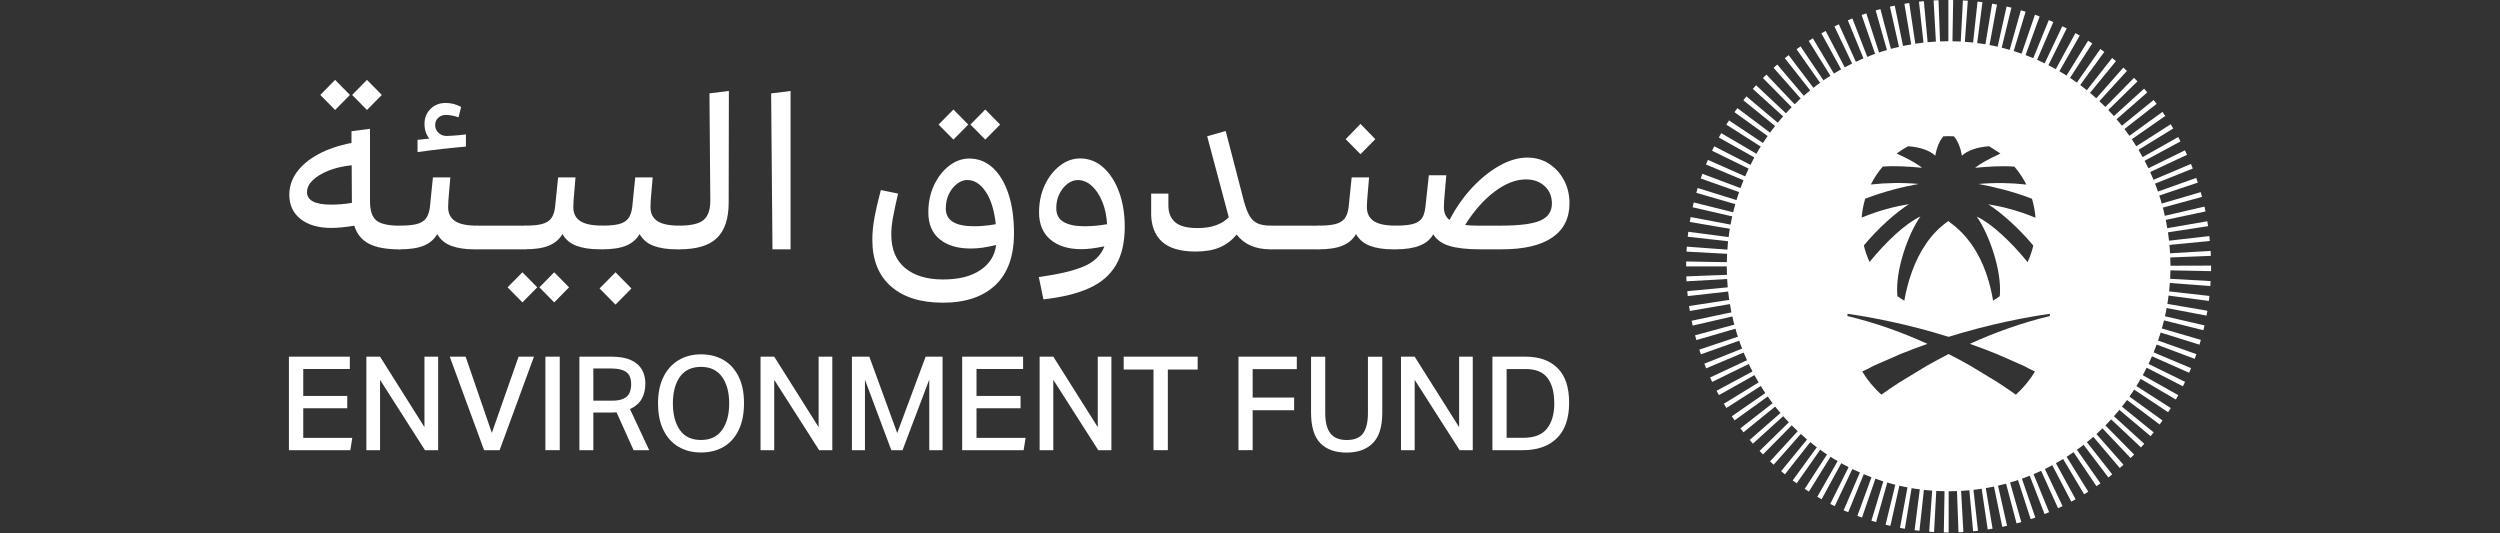<svg width="300" height="64" viewBox="0 0 300 64" fill="none" xmlns="http://www.w3.org/2000/svg">
<rect x="0" y="0" width="300" height="64" fill="#333333" stroke="none"/>
<path d="M34.718 23.363C34.718 22.388 35.016 21.491 35.62 20.655C36.223 19.825 37.083 19.11 38.2 18.504C39.317 17.904 40.643 17.45 42.178 17.153V15.747L44.4 15.457V24.163C44.4 25.278 44.657 26.041 45.17 26.459C45.684 26.877 46.622 27.083 47.984 27.083L48.557 27.35V29.658L47.984 29.925C46.395 29.925 45.164 29.707 44.292 29.258C43.42 28.816 42.829 28.089 42.513 27.083C41.467 27.259 40.541 27.35 39.741 27.35C38.206 27.35 36.987 26.998 36.08 26.29C35.172 25.581 34.718 24.611 34.718 23.369M36.838 23.042C36.838 24.048 37.806 24.557 39.741 24.557C40.141 24.557 40.553 24.539 40.983 24.502C41.413 24.466 41.826 24.411 42.226 24.345L42.202 19.831C41.157 19.94 40.225 20.152 39.419 20.479C38.606 20.806 37.973 21.194 37.525 21.63C37.071 22.073 36.844 22.539 36.844 23.036M38.433 11.391L40.213 9.586L41.993 11.391L40.213 13.197L38.433 11.391ZM42.256 11.391L44.036 9.586L45.816 11.391L44.036 13.197L42.256 11.391Z" fill="white"/>
<path d="M47.404 27.344L47.978 27.077C49.059 27.077 49.841 26.98 50.319 26.787C50.797 26.593 51.126 26.302 51.299 25.908C51.436 25.623 51.532 25.278 51.586 24.872L51.95 21.291H54.04L53.855 23.466C53.837 23.642 53.819 23.878 53.801 24.169C53.784 24.46 53.778 24.696 53.778 24.872C53.778 25.599 54.046 26.144 54.59 26.52C55.133 26.89 56.011 27.077 57.23 27.077L57.803 27.344V29.652L57.23 29.919H56.866C55.82 29.919 54.918 29.78 54.172 29.507C53.419 29.234 52.852 28.762 52.469 28.089C52.123 28.707 51.586 29.168 50.875 29.471C50.158 29.773 49.19 29.919 47.972 29.919L47.398 29.652V27.344H47.404ZM50.104 16.784L51.514 16.626C51.132 16.148 50.94 15.566 50.94 14.875C50.94 14.148 51.179 13.548 51.663 13.07C52.141 12.591 52.75 12.355 53.479 12.355C54.124 12.355 54.745 12.512 55.337 12.833L55.02 14.082C54.793 13.991 54.536 13.924 54.249 13.869C53.963 13.815 53.724 13.791 53.527 13.791C53.145 13.791 52.828 13.906 52.583 14.136C52.338 14.366 52.219 14.657 52.219 15.014C52.219 15.372 52.35 15.675 52.613 15.929C52.876 16.184 53.204 16.317 53.604 16.317C53.742 16.317 54.011 16.305 54.405 16.275C54.799 16.25 55.301 16.202 55.91 16.129V17.59C55.092 17.662 54.196 17.747 53.228 17.856C52.261 17.959 51.215 18.092 50.104 18.256V16.796V16.784Z" fill="white"/>
<path d="M56.669 27.344L57.242 27.077H63L63.573 27.344V29.652L63 29.919H57.242L56.669 29.652V27.344Z" fill="white"/>
<path d="M60.909 34.481L62.689 32.675L64.469 34.481L62.689 36.286L60.909 34.481ZM62.426 27.344L63 27.077C64.081 27.077 64.863 26.98 65.341 26.786C65.819 26.592 66.147 26.302 66.321 25.908C66.458 25.623 66.554 25.278 66.607 24.872L66.972 21.291H69.062L68.877 23.466C68.859 23.642 68.841 23.878 68.823 24.169C68.805 24.46 68.799 24.696 68.799 24.872C68.799 25.599 69.068 26.144 69.612 26.514C70.149 26.883 71.033 27.071 72.252 27.071L72.825 27.338V29.646L72.252 29.913H71.888C70.842 29.913 69.94 29.773 69.194 29.501C68.441 29.228 67.874 28.755 67.491 28.083C67.139 28.701 66.613 29.161 65.897 29.464C65.18 29.767 64.212 29.913 62.994 29.913L62.42 29.646V27.338L62.426 27.344ZM64.726 34.481L66.506 32.675L68.286 34.481L66.506 36.286L64.726 34.481Z" fill="white"/>
<path d="M71.685 27.344L72.258 27.077C73.339 27.077 74.122 26.98 74.6 26.786C75.077 26.592 75.406 26.302 75.579 25.908C75.716 25.623 75.812 25.278 75.866 24.872L76.23 21.291H78.321L78.135 23.466C78.118 23.642 78.1 23.878 78.082 24.169C78.064 24.46 78.058 24.696 78.058 24.872C78.058 25.599 78.327 26.144 78.87 26.52C79.414 26.889 80.292 27.077 81.51 27.077L82.084 27.344V29.652L81.51 29.919H81.146C80.101 29.919 79.199 29.779 78.452 29.507C77.7 29.234 77.138 28.761 76.75 28.089C76.397 28.707 75.872 29.167 75.155 29.47C74.438 29.773 73.471 29.919 72.252 29.919L71.679 29.652V27.344H71.685ZM71.948 34.614L73.859 32.675L75.77 34.614L73.859 36.553L71.948 34.614Z" fill="white"/>
<path d="M80.949 27.344L81.522 27.077C82.938 27.077 83.905 26.847 84.443 26.386C84.975 25.926 85.237 25.162 85.237 24.102L85.136 11.203L87.465 10.912L87.441 24.314C87.441 26.223 86.975 27.634 86.044 28.549C85.112 29.464 83.607 29.919 81.528 29.919L80.955 29.652V27.344H80.949Z" fill="white"/>
<path d="M94.866 29.919H92.697L92.536 11.209L94.866 10.918V29.919Z" fill="white"/>
<path d="M104.68 28.749C104.68 27.938 104.763 27.071 104.931 26.15C105.098 25.229 105.355 24.114 105.701 22.806L107.768 23.23C107.487 24.436 107.284 25.399 107.153 26.126C107.021 26.853 106.955 27.526 106.955 28.143C106.955 29.913 107.511 31.252 108.616 32.166C109.721 33.081 111.238 33.536 113.155 33.536C115.073 33.536 116.512 33.166 117.629 32.421C118.746 31.676 119.379 30.67 119.54 29.398C118.86 29.555 118.292 29.67 117.838 29.731C117.384 29.791 116.93 29.822 116.476 29.822C114.905 29.822 113.669 29.452 112.761 28.707C111.853 27.962 111.399 26.883 111.399 25.472C111.399 24.266 111.632 23.181 112.092 22.206C112.552 21.23 113.161 20.461 113.908 19.885C114.661 19.31 115.461 19.025 116.315 19.025C117.378 19.025 118.31 19.389 119.116 20.116C119.917 20.843 120.55 21.879 120.998 23.218C121.452 24.563 121.679 26.156 121.679 27.992C121.679 30.737 120.932 32.809 119.445 34.214C117.952 35.62 115.855 36.323 113.155 36.323C110.456 36.323 108.407 35.668 106.914 34.36C105.42 33.051 104.68 31.185 104.68 28.761M112.63 14.948L114.41 13.142L116.19 14.948L114.41 16.753L112.63 14.948ZM113.496 25.005C113.496 25.75 113.783 26.29 114.362 26.635C114.935 26.98 115.778 27.15 116.877 27.15C117.277 27.15 117.677 27.132 118.083 27.095C118.483 27.059 118.955 26.998 119.493 26.907C119.319 25.247 118.919 23.945 118.286 23.006C117.659 22.067 116.918 21.6 116.064 21.6C115.646 21.6 115.24 21.752 114.846 22.054C114.452 22.357 114.129 22.757 113.878 23.26C113.627 23.763 113.496 24.345 113.496 24.999M116.452 14.948L118.232 13.142L120.012 14.948L118.232 16.753L116.452 14.948Z" fill="white"/>
<path d="M124.689 25.46C124.689 24.254 124.922 23.169 125.382 22.194C125.842 21.219 126.451 20.449 127.198 19.873C127.95 19.298 128.751 19.013 129.605 19.013C130.668 19.013 131.6 19.377 132.406 20.104C133.207 20.831 133.834 21.806 134.288 23.036C134.742 24.266 134.969 25.66 134.969 27.217C134.969 29.077 134.616 30.597 133.923 31.797C133.224 32.991 132.155 33.918 130.716 34.572C129.276 35.226 127.443 35.675 125.209 35.923L124.659 33.245C126.995 32.924 128.792 32.5 130.047 31.973C131.301 31.44 132.131 30.634 132.532 29.555C131.45 29.786 130.525 29.901 129.76 29.901C128.189 29.901 126.953 29.513 126.045 28.744C125.137 27.974 124.683 26.883 124.683 25.466M126.756 25.005C126.756 25.75 127.048 26.29 127.634 26.635C128.219 26.98 129.049 27.15 130.13 27.15C130.549 27.15 130.967 27.132 131.385 27.096C131.803 27.059 132.293 26.999 132.848 26.908C132.794 25.92 132.609 25.023 132.287 24.23C131.964 23.436 131.546 22.794 131.032 22.321C130.519 21.843 129.945 21.606 129.318 21.606C128.9 21.606 128.494 21.758 128.1 22.055C127.705 22.358 127.383 22.758 127.132 23.26C126.881 23.763 126.75 24.345 126.75 24.999" fill="white"/>
<path d="M138.14 25.538V23.23H140.207V24.69C140.207 25.52 140.476 26.174 141.007 26.653C141.539 27.131 142.441 27.368 143.713 27.368C144.585 27.368 145.332 27.253 145.947 27.022C146.568 26.792 147.07 26.477 147.452 26.065L144.86 16.353L147.082 15.717L149.28 24.181C149.489 24.944 149.722 25.532 149.973 25.944C150.224 26.362 150.552 26.653 150.952 26.822C151.353 26.992 151.86 27.077 152.469 27.077L153.043 27.343V29.652L152.469 29.918C150.654 29.918 149.292 29.325 148.39 28.143C147.852 28.816 147.189 29.325 146.401 29.67C145.618 30.015 144.651 30.185 143.498 30.185C141.646 30.185 140.291 29.785 139.43 28.991C138.564 28.198 138.134 27.047 138.134 25.544" fill="white"/>
<path d="M151.902 27.344L152.475 27.077H158.233L158.807 27.344V29.652L158.233 29.919H152.475L151.902 29.652V27.344Z" fill="white"/>
<path d="M157.654 27.343L158.227 27.077C159.308 27.077 160.091 26.98 160.569 26.786C161.047 26.592 161.375 26.301 161.548 25.908C161.686 25.623 161.781 25.277 161.835 24.872L162.199 21.291H164.29L164.105 23.466C164.087 23.642 164.069 23.878 164.051 24.169C164.033 24.46 164.027 24.696 164.027 24.872C164.027 25.599 164.296 26.144 164.839 26.52C165.383 26.889 166.261 27.077 167.479 27.077L168.053 27.343V29.652L167.479 29.919H167.115C166.07 29.919 165.168 29.785 164.421 29.506C163.675 29.228 163.101 28.761 162.719 28.089C162.373 28.707 161.835 29.167 161.124 29.47C160.407 29.773 159.44 29.919 158.221 29.919L157.648 29.652V27.343H157.654ZM163.257 14.869L165.037 16.698L163.257 18.504L161.477 16.698L163.257 14.869Z" fill="white"/>
<path d="M166.918 27.344L167.491 27.078C168.572 27.078 169.355 26.981 169.833 26.787C170.311 26.593 170.639 26.284 170.812 25.86C170.92 25.593 170.998 25.266 171.045 24.878L171.463 21.031H173.554L173.345 23.473C173.327 23.649 173.309 23.885 173.291 24.176C173.273 24.466 173.267 24.703 173.267 24.878C173.267 25.551 173.494 26.054 173.948 26.393C174.701 24.945 175.597 23.655 176.642 22.534C177.687 21.413 178.786 20.528 179.939 19.88C181.092 19.232 182.209 18.911 183.29 18.911C184.252 18.911 185.106 19.153 185.864 19.638C186.623 20.122 187.226 20.777 187.668 21.601C188.11 22.425 188.337 23.358 188.337 24.4C188.337 26.187 187.65 27.556 186.27 28.502C184.891 29.447 182.872 29.919 180.202 29.919H177.639C176.051 29.919 174.814 29.78 173.924 29.507C173.034 29.235 172.389 28.768 171.989 28.114C171.344 29.32 169.845 29.919 167.491 29.919L166.918 29.653V27.344ZM185.363 22.34C184.789 21.801 184.037 21.528 183.111 21.528C181.91 21.528 180.662 22.013 179.372 22.976C178.081 23.939 176.893 25.278 175.812 26.999C176.248 27.053 176.744 27.078 177.305 27.078H180.106C182.34 27.078 183.917 26.872 184.843 26.466C185.769 26.06 186.229 25.375 186.229 24.424C186.229 23.576 185.942 22.879 185.363 22.34Z" fill="white"/>
<path d="M34.67 42.799H41.981V44.278H36.39V47.513H41.67V48.991H36.39V52.542H42.273L42.041 54.02H34.67V42.799Z" fill="white"/>
<path d="M43.964 42.799H45.606L50.934 51.257V42.799H52.577V54.02H50.994L45.606 45.58V54.02H43.964V42.799Z" fill="white"/>
<path d="M59.022 51.948L62.229 42.799H64.075L59.954 54.02H58.09L53.969 42.799H55.874L59.022 51.948Z" fill="white"/>
<path d="M67.169 42.799H65.449V54.02H67.169V42.799Z" fill="white"/>
<path d="M69.528 42.799H73.309C74.127 42.799 74.796 42.89 75.334 43.066C75.866 43.242 76.29 43.49 76.594 43.799C76.905 44.108 77.126 44.453 77.251 44.841C77.383 45.229 77.442 45.629 77.442 46.035C77.442 46.75 77.293 47.361 77.001 47.877C76.708 48.392 76.236 48.791 75.597 49.088L77.903 54.02H76.027L73.984 49.476C73.859 49.488 73.733 49.494 73.608 49.5C73.477 49.5 73.357 49.506 73.243 49.506H71.201V54.02H69.528V42.799ZM75.74 46.101C75.74 45.701 75.669 45.362 75.525 45.077C75.382 44.793 75.125 44.581 74.761 44.435C74.396 44.29 73.883 44.217 73.232 44.217H71.201V48.083H73.399C74.008 48.083 74.486 48.004 74.826 47.84C75.167 47.677 75.406 47.452 75.537 47.156C75.669 46.865 75.74 46.513 75.74 46.101Z" fill="white"/>
<path d="M78.96 48.428C78.96 47.168 79.181 46.102 79.617 45.223C80.053 44.345 80.662 43.672 81.439 43.212C82.215 42.752 83.111 42.521 84.133 42.521C85.154 42.521 86.068 42.752 86.838 43.206C87.609 43.66 88.206 44.327 88.636 45.193C89.066 46.059 89.281 47.126 89.281 48.38C89.281 49.634 89.072 50.707 88.648 51.591C88.224 52.476 87.627 53.148 86.85 53.609C86.074 54.069 85.166 54.299 84.121 54.299C83.075 54.299 82.197 54.069 81.427 53.615C80.65 53.16 80.047 52.494 79.617 51.621C79.181 50.749 78.966 49.683 78.966 48.422M80.746 48.41C80.746 49.749 81.027 50.816 81.588 51.609C82.15 52.403 82.992 52.797 84.121 52.797C85.249 52.797 86.068 52.403 86.641 51.609C87.215 50.816 87.501 49.755 87.501 48.41C87.501 47.065 87.215 46.017 86.641 45.217C86.068 44.424 85.232 44.024 84.121 44.024C83.01 44.024 82.15 44.424 81.588 45.217C81.027 46.011 80.746 47.077 80.746 48.41Z" fill="white"/>
<path d="M91.264 42.799H92.907L98.235 51.257V42.799H99.877V54.02H98.294L92.907 45.58V54.02H91.264V42.799Z" fill="white"/>
<path d="M102.23 42.799H104.321L107.666 51.966L111.076 42.799H113.107V54.02H111.512V45.55L108.305 54.02H106.955L103.795 45.568V54.02H102.23V42.799Z" fill="white"/>
<path d="M115.46 42.799H122.771V44.278H117.181V47.513H122.467V48.991H117.181V52.542H123.07L122.837 54.02H115.46V42.799Z" fill="white"/>
<path d="M124.755 42.799H126.397L131.731 51.257V42.799H133.368V54.02H131.791L126.397 45.58V54.02H124.755V42.799Z" fill="white"/>
<path d="M138.421 44.344H134.843V42.799H143.719V44.344H140.141V54.02H138.421V44.344Z" fill="white"/>
<path d="M148.617 42.799H155.617V44.296H150.319V47.707H155.295V49.228H150.319V54.02H148.617V42.799Z" fill="white"/>
<path d="M157.325 49.482V42.805H159.028V49.561C159.028 50.639 159.231 51.451 159.637 51.99C160.043 52.529 160.706 52.802 161.614 52.802C162.522 52.802 163.197 52.529 163.579 51.99C163.961 51.451 164.152 50.639 164.152 49.561V42.805H165.873V49.548C165.873 51.203 165.496 52.414 164.744 53.172C163.991 53.929 162.934 54.311 161.584 54.311C160.234 54.311 159.159 53.929 158.424 53.166C157.69 52.402 157.325 51.172 157.325 49.488" fill="white"/>
<path d="M168.118 42.799H169.761L175.095 51.257V42.799H176.731V54.02H175.154L169.761 45.58V54.02H168.118V42.799Z" fill="white"/>
<path d="M179.091 42.799H183.057C184.712 42.799 185.996 43.26 186.916 44.175C187.836 45.09 188.296 46.477 188.296 48.331C188.296 50.185 187.806 51.621 186.826 52.584C185.847 53.541 184.491 54.02 182.765 54.02H179.091V42.799ZM186.51 48.367C186.51 47.071 186.241 46.065 185.697 45.35C185.154 44.635 184.282 44.284 183.069 44.284H180.794V52.536H182.824C184.109 52.536 185.04 52.172 185.632 51.439C186.223 50.706 186.516 49.682 186.516 48.373" fill="white"/>
<path d="M233.831 51.209C233.715 51.209 233.598 51.209 233.482 51.209L233.257 63.892C233.446 63.892 233.639 63.897 233.831 63.897H233.84V51.209H233.831ZM234.908 51.177C234.787 51.187 234.67 51.191 234.554 51.196L235.02 63.874C235.218 63.865 235.415 63.856 235.604 63.846L234.908 51.182V51.177ZM232.418 51.155L231.503 63.806C231.696 63.819 231.893 63.833 232.086 63.842L232.773 51.173C232.652 51.168 232.535 51.159 232.418 51.15M235.967 51.086C235.85 51.1 235.734 51.114 235.613 51.123L236.775 63.755C236.967 63.737 237.165 63.715 237.358 63.696L235.967 51.091V51.086ZM231.359 51.045L229.749 63.624C229.942 63.646 230.139 63.674 230.332 63.696L231.709 51.086C231.593 51.073 231.476 51.059 231.355 51.045M237.021 50.936C236.905 50.954 236.788 50.977 236.671 50.991L238.524 63.537C238.717 63.51 238.914 63.478 239.107 63.441L237.021 50.932V50.936ZM230.305 50.877L227.999 63.346C228.192 63.382 228.39 63.419 228.582 63.451L230.655 50.941C230.539 50.922 230.422 50.9 230.305 50.877ZM238.067 50.727C237.95 50.754 237.833 50.781 237.717 50.804L240.274 63.223C240.462 63.182 240.651 63.141 240.844 63.096L238.071 50.727H238.067ZM229.269 50.65L226.268 62.968C226.456 63.014 226.653 63.064 226.846 63.105L229.614 50.731C229.498 50.704 229.386 50.677 229.269 50.65ZM239.094 50.458C238.982 50.49 238.865 50.522 238.753 50.554L241.988 62.809C242.176 62.759 242.369 62.704 242.557 62.65L239.094 50.458ZM228.242 50.358L224.567 62.486C224.756 62.545 224.944 62.6 225.128 62.654L228.582 50.458C228.466 50.426 228.354 50.39 228.242 50.354M240.108 50.131C239.996 50.172 239.884 50.208 239.771 50.249L243.683 62.299C243.872 62.236 244.06 62.172 244.24 62.108L240.103 50.135L240.108 50.131ZM227.232 50.012L222.885 61.908C223.069 61.976 223.257 62.044 223.441 62.108L227.569 50.131C227.456 50.09 227.344 50.049 227.232 50.008M241.099 49.744C240.992 49.789 240.884 49.835 240.772 49.876L245.348 61.685C245.532 61.612 245.716 61.535 245.895 61.462L241.099 49.744ZM226.241 49.607L221.238 61.234C221.418 61.316 221.602 61.394 221.786 61.471L226.573 49.748C226.465 49.703 226.353 49.657 226.245 49.607M242.068 49.307C241.961 49.357 241.858 49.412 241.75 49.457L246.967 60.989C247.147 60.907 247.326 60.82 247.506 60.734L242.068 49.312V49.307ZM225.276 49.148L219.632 60.47C219.807 60.561 219.987 60.652 220.166 60.738L225.595 49.312C225.487 49.261 225.384 49.207 225.276 49.152M243.015 48.811C242.912 48.87 242.809 48.925 242.705 48.984L248.556 60.197C248.726 60.106 248.901 60.01 249.072 59.91L243.015 48.811ZM224.338 48.633L218.075 59.614C218.246 59.715 218.416 59.815 218.591 59.91L224.652 48.811C224.549 48.752 224.446 48.693 224.343 48.633M243.93 48.26C243.832 48.324 243.728 48.388 243.63 48.452L250.094 59.309C250.26 59.209 250.431 59.105 250.592 59L243.93 48.26ZM223.432 48.065L216.564 58.668C216.725 58.777 216.896 58.886 217.066 58.995L223.728 48.26C223.63 48.197 223.531 48.133 223.432 48.065ZM244.814 47.66C244.715 47.728 244.621 47.796 244.522 47.864L251.575 58.34C251.736 58.231 251.898 58.117 252.055 58.003L244.814 47.66ZM222.557 47.446L215.123 57.648C215.28 57.767 215.438 57.881 215.599 57.999L222.849 47.66C222.755 47.591 222.656 47.519 222.562 47.446M245.662 47.013C245.568 47.086 245.478 47.159 245.384 47.232L253.002 57.294C253.159 57.171 253.316 57.048 253.468 56.925L245.666 47.009L245.662 47.013ZM221.718 46.777L213.733 56.543C213.885 56.67 214.038 56.797 214.19 56.92L221.992 47.004C221.902 46.931 221.808 46.854 221.718 46.777ZM246.478 46.313C246.389 46.395 246.303 46.472 246.214 46.549L254.374 56.16C254.522 56.033 254.671 55.901 254.814 55.769L246.483 46.308L246.478 46.313ZM220.915 46.062L212.409 55.364C212.553 55.501 212.696 55.633 212.84 55.764L221.18 46.308C221.09 46.231 221.001 46.149 220.915 46.062ZM247.25 45.571C247.169 45.657 247.084 45.739 246.999 45.821L255.671 54.964C255.815 54.827 255.954 54.686 256.093 54.545L247.25 45.571ZM220.153 45.307L211.149 54.113C211.283 54.254 211.418 54.395 211.557 54.536L220.404 45.566C220.319 45.48 220.238 45.393 220.153 45.307ZM247.986 44.788C247.905 44.879 247.829 44.966 247.748 45.057L256.914 53.689C257.048 53.544 257.178 53.398 257.308 53.252L247.99 44.788H247.986ZM219.435 44.511L209.96 52.793C210.085 52.943 210.22 53.093 210.346 53.239L219.668 44.784C219.587 44.693 219.511 44.606 219.435 44.511ZM248.672 43.96C248.596 44.056 248.524 44.147 248.448 44.242L258.071 52.342C258.197 52.192 258.318 52.037 258.439 51.883L248.672 43.96ZM218.766 43.673L208.847 51.4C208.964 51.56 209.089 51.719 209.215 51.874L218.986 43.955C218.91 43.86 218.838 43.769 218.766 43.673ZM249.314 43.1C249.247 43.195 249.175 43.295 249.103 43.391L259.157 50.936C259.273 50.777 259.39 50.613 259.502 50.454L249.309 43.1H249.314ZM218.143 42.8L207.815 49.953C207.923 50.117 208.04 50.281 208.152 50.445L218.345 43.095C218.277 43 218.21 42.9 218.143 42.8ZM249.91 42.199C249.848 42.303 249.785 42.404 249.718 42.504L260.175 49.466C260.283 49.303 260.391 49.134 260.494 48.966L249.915 42.199H249.91ZM217.564 41.889L206.86 48.452C206.963 48.62 207.066 48.793 207.165 48.957L217.748 42.194C217.685 42.094 217.622 41.989 217.564 41.889ZM250.453 41.27C250.395 41.375 250.337 41.48 250.278 41.584L261.099 47.942C261.198 47.769 261.297 47.591 261.391 47.419L250.453 41.266V41.27ZM217.039 40.952L205.989 46.891C206.079 47.063 206.173 47.241 206.272 47.414L217.21 41.261C217.151 41.157 217.097 41.052 217.039 40.947M250.942 40.306C250.889 40.415 250.839 40.524 250.785 40.629L261.947 46.354C262.037 46.176 262.122 45.999 262.208 45.821L250.947 40.306H250.942ZM216.573 39.987L205.213 45.293C205.294 45.471 205.379 45.653 205.46 45.83L216.721 40.315C216.671 40.206 216.617 40.096 216.568 39.987M251.378 39.318C251.333 39.432 251.288 39.541 251.238 39.65L262.697 44.733C262.777 44.551 262.854 44.365 262.93 44.178L251.378 39.318ZM216.155 38.995L204.518 43.646C204.59 43.833 204.666 44.019 204.738 44.201L216.285 39.332C216.241 39.223 216.196 39.113 216.151 39M251.759 38.308C251.718 38.422 251.678 38.535 251.638 38.649L263.365 43.063C263.432 42.877 263.5 42.686 263.567 42.499L251.763 38.308H251.759ZM215.792 37.98L203.917 41.953C203.979 42.14 204.042 42.331 204.105 42.517L215.909 38.322C215.868 38.208 215.832 38.094 215.792 37.98ZM252.082 37.279C252.05 37.393 252.015 37.512 251.983 37.625L263.935 41.361C263.993 41.17 264.051 40.979 264.105 40.783L252.086 37.279H252.082ZM215.487 36.947L203.41 40.237C203.459 40.429 203.513 40.62 203.567 40.811L215.586 37.298C215.554 37.184 215.518 37.066 215.491 36.952M252.347 36.233C252.32 36.351 252.293 36.465 252.266 36.583L264.406 39.628C264.451 39.432 264.5 39.236 264.54 39.045L252.342 36.237L252.347 36.233ZM215.24 35.901L202.997 38.49C203.037 38.686 203.078 38.881 203.123 39.072L215.316 36.251C215.289 36.133 215.267 36.019 215.24 35.901ZM252.553 35.177C252.535 35.295 252.513 35.414 252.49 35.532L264.783 37.876C264.819 37.68 264.854 37.484 264.886 37.289L252.553 35.177ZM215.056 34.836L202.687 36.724C202.719 36.92 202.75 37.12 202.782 37.316L215.114 35.195C215.097 35.077 215.074 34.959 215.061 34.84M252.701 34.108C252.688 34.226 252.674 34.344 252.661 34.467L265.061 36.11C265.088 35.914 265.11 35.709 265.133 35.514L252.701 34.112V34.108ZM214.926 33.762L202.472 34.94C202.49 35.136 202.512 35.336 202.53 35.532L214.957 34.117C214.944 33.998 214.931 33.88 214.922 33.757M252.791 33.029C252.782 33.147 252.777 33.27 252.768 33.389L265.24 34.322C265.254 34.121 265.267 33.921 265.276 33.73L252.791 33.029ZM214.854 32.683L202.355 33.166C202.364 33.361 202.373 33.562 202.382 33.757L214.868 33.047C214.863 32.929 214.854 32.806 214.85 32.688M252.822 31.914V31.946C252.822 32.069 252.822 32.187 252.822 32.306L265.326 32.538C265.326 32.342 265.33 32.142 265.33 31.942V31.873L252.822 31.91V31.914ZM202.342 31.382C202.342 31.568 202.337 31.759 202.337 31.946V31.964H212.351H214.841V31.946C214.841 31.832 214.841 31.714 214.841 31.6L202.337 31.377L202.342 31.382ZM265.276 30.112L252.791 30.831C252.8 30.949 252.804 31.072 252.809 31.195L265.303 30.704C265.294 30.508 265.285 30.312 265.276 30.112ZM202.418 29.598C202.405 29.798 202.391 29.998 202.382 30.194L214.872 30.881C214.877 30.763 214.886 30.64 214.895 30.522L202.423 29.598H202.418ZM265.124 28.328L252.697 29.753C252.71 29.871 252.723 29.989 252.732 30.112L265.182 28.92C265.164 28.724 265.142 28.524 265.119 28.328M202.598 27.814C202.571 28.01 202.548 28.21 202.526 28.406L214.957 29.803C214.971 29.684 214.984 29.561 214.998 29.443L202.593 27.814H202.598ZM264.877 26.553L252.548 28.683C252.571 28.802 252.589 28.92 252.607 29.038L264.971 27.14C264.94 26.945 264.908 26.745 264.877 26.553ZM202.876 26.044C202.84 26.239 202.804 26.44 202.773 26.635L215.106 28.733C215.128 28.615 215.146 28.497 215.168 28.378L202.876 26.044ZM264.531 24.792L252.338 27.623C252.365 27.741 252.391 27.86 252.414 27.973L264.657 25.375C264.617 25.179 264.576 24.983 264.531 24.788M203.248 24.292C203.199 24.483 203.154 24.683 203.114 24.874L215.312 27.673C215.339 27.555 215.366 27.441 215.393 27.323L203.248 24.292ZM264.087 23.054L252.073 26.581C252.104 26.695 252.14 26.813 252.167 26.927L264.244 23.627C264.195 23.436 264.141 23.241 264.087 23.054ZM203.719 22.562C203.661 22.754 203.607 22.945 203.553 23.136L215.577 26.631C215.608 26.517 215.644 26.399 215.68 26.285L203.724 22.562H203.719ZM263.549 21.347L251.75 25.557C251.79 25.671 251.826 25.784 251.862 25.898L263.737 21.912C263.675 21.725 263.612 21.534 263.549 21.347ZM204.289 20.851C204.222 21.038 204.154 21.229 204.087 21.42L215.895 25.598C215.935 25.484 215.976 25.37 216.016 25.261L204.289 20.856V20.851ZM262.916 19.673L251.369 24.551C251.413 24.66 251.458 24.774 251.503 24.883L263.136 20.223C263.064 20.041 262.993 19.855 262.916 19.673ZM204.953 19.181C204.872 19.363 204.796 19.55 204.72 19.741L216.276 24.592C216.321 24.478 216.366 24.369 216.416 24.26L204.953 19.186V19.181ZM262.19 18.039L250.933 23.568C250.983 23.677 251.037 23.787 251.086 23.891L262.441 18.576C262.36 18.394 262.275 18.216 262.19 18.039ZM205.707 17.557C205.617 17.734 205.532 17.912 205.446 18.089L216.712 23.596C216.765 23.486 216.815 23.377 216.873 23.272L205.707 17.557ZM261.378 16.451L250.444 22.608C250.503 22.713 250.557 22.817 250.615 22.922L261.66 16.97C261.57 16.797 261.476 16.619 261.382 16.446M206.55 15.978C206.451 16.151 206.353 16.323 206.258 16.501L217.201 22.64C217.259 22.535 217.317 22.43 217.376 22.326L206.55 15.978ZM260.48 14.913L249.902 21.684C249.964 21.784 250.027 21.889 250.09 21.989L260.79 15.418C260.687 15.249 260.583 15.081 260.48 14.913ZM207.479 14.448C207.371 14.617 207.263 14.785 207.16 14.954L217.748 21.707C217.811 21.607 217.874 21.502 217.941 21.402L207.479 14.448ZM259.498 13.429L249.309 20.788C249.377 20.888 249.448 20.983 249.511 21.084L259.834 13.916C259.727 13.752 259.61 13.588 259.498 13.429ZM208.484 12.979C208.367 13.138 208.25 13.302 208.138 13.461L218.336 20.806C218.403 20.71 218.475 20.61 218.547 20.515L208.484 12.974V12.979ZM258.435 12L248.668 19.923C248.74 20.014 248.816 20.11 248.888 20.205L258.798 12.464C258.681 12.305 258.556 12.15 258.435 11.996M209.574 11.568C209.448 11.723 209.323 11.877 209.201 12.032L218.977 19.946C219.049 19.85 219.125 19.759 219.202 19.664L209.574 11.568ZM257.295 10.635L247.977 19.099C248.058 19.19 248.134 19.277 248.21 19.372L257.676 11.085C257.551 10.935 257.421 10.785 257.291 10.64M210.736 10.226C210.606 10.371 210.471 10.517 210.341 10.667L219.664 19.122C219.744 19.031 219.821 18.94 219.901 18.854L210.731 10.226H210.736ZM256.084 9.338L247.246 18.317C247.331 18.403 247.416 18.49 247.497 18.576L256.496 9.766C256.362 9.625 256.223 9.484 256.084 9.343M211.97 8.951C211.83 9.088 211.691 9.229 211.552 9.365L220.399 18.33C220.48 18.244 220.57 18.162 220.655 18.08L211.97 8.951ZM254.801 8.109L246.469 17.57C246.559 17.652 246.644 17.734 246.734 17.816L255.236 8.51C255.092 8.378 254.949 8.241 254.801 8.109ZM213.271 7.745C213.123 7.873 212.974 8.005 212.831 8.137L221.171 17.593C221.261 17.511 221.35 17.434 221.44 17.356L213.275 7.75L213.271 7.745ZM253.455 6.958L245.657 16.879C245.752 16.951 245.841 17.029 245.936 17.106L253.912 7.336C253.764 7.208 253.607 7.085 253.455 6.958ZM214.639 6.617C214.486 6.735 214.329 6.862 214.177 6.981L221.983 16.892C222.073 16.819 222.167 16.742 222.261 16.669L214.634 6.612L214.639 6.617ZM252.042 5.88L244.805 16.223C244.904 16.292 244.998 16.364 245.092 16.433L252.517 6.225C252.36 6.107 252.203 5.993 252.042 5.875M216.066 5.566C215.904 5.675 215.743 5.793 215.586 5.907L222.835 16.241C222.93 16.173 223.028 16.105 223.127 16.037L216.066 5.566ZM250.574 4.883L243.921 15.627C244.02 15.691 244.123 15.755 244.222 15.823L251.072 5.211C250.906 5.101 250.74 4.992 250.574 4.887M217.546 4.596C217.38 4.701 217.21 4.806 217.048 4.91L223.719 15.641C223.818 15.577 223.921 15.513 224.02 15.454L217.546 4.601V4.596ZM249.049 3.973L243.002 15.076C243.105 15.136 243.208 15.19 243.311 15.254L249.565 4.269C249.395 4.168 249.224 4.068 249.049 3.973ZM219.08 3.713C218.91 3.804 218.735 3.9 218.564 3.996L224.634 15.09C224.738 15.031 224.841 14.976 224.944 14.917L219.08 3.713ZM247.474 3.145L242.05 14.576C242.158 14.631 242.266 14.681 242.369 14.735L248.004 3.408C247.829 3.317 247.649 3.231 247.47 3.145M220.664 2.917C220.485 2.999 220.305 3.085 220.13 3.172L225.577 14.594C225.684 14.544 225.787 14.489 225.895 14.444L220.664 2.922V2.917ZM245.855 2.412L241.077 14.134C241.185 14.18 241.297 14.226 241.404 14.276L246.398 2.644C246.218 2.562 246.034 2.485 245.855 2.412ZM222.284 2.216C222.1 2.289 221.92 2.362 221.741 2.439L226.546 14.153C226.653 14.107 226.765 14.062 226.873 14.016L222.284 2.216ZM244.195 1.77L240.081 13.752C240.193 13.793 240.305 13.834 240.417 13.875L244.756 1.975C244.572 1.907 244.383 1.838 244.199 1.77M223.953 1.606C223.769 1.67 223.58 1.734 223.396 1.798L227.542 13.766C227.654 13.725 227.766 13.689 227.878 13.652L223.957 1.606H223.953ZM242.504 1.229L239.063 13.425C239.175 13.457 239.291 13.493 239.404 13.529L243.073 1.402C242.885 1.342 242.692 1.283 242.504 1.229ZM225.648 1.092C225.46 1.142 225.267 1.197 225.079 1.251L228.551 13.438C228.663 13.406 228.78 13.37 228.892 13.343L225.648 1.092ZM240.79 0.783L238.035 13.156C238.152 13.183 238.264 13.211 238.381 13.238L241.369 0.919C241.18 0.874 240.987 0.824 240.794 0.783M227.367 0.674C227.174 0.714 226.981 0.755 226.792 0.801L229.578 13.17C229.695 13.143 229.812 13.115 229.924 13.092L227.367 0.674ZM239.054 0.437L236.99 12.951C237.106 12.97 237.223 12.992 237.34 13.015L239.637 0.546C239.444 0.51 239.246 0.473 239.054 0.441M229.107 0.36C228.914 0.387 228.722 0.419 228.529 0.455L230.624 12.96C230.74 12.938 230.857 12.919 230.974 12.901L229.107 0.355V0.36ZM237.304 0.191L235.936 12.801C236.052 12.815 236.173 12.829 236.29 12.842L237.892 0.259C237.699 0.237 237.501 0.209 237.304 0.191ZM230.862 0.141C230.669 0.159 230.467 0.182 230.274 0.205L231.674 12.81C231.79 12.797 231.907 12.783 232.028 12.774L230.862 0.141ZM235.55 0.046L234.877 12.715C234.998 12.719 235.115 12.728 235.231 12.738L236.137 0.086C235.945 0.073 235.747 0.059 235.554 0.05M232.62 0.023C232.427 0.032 232.225 0.041 232.032 0.05L232.741 12.715C232.858 12.706 232.979 12.701 233.096 12.697L232.62 0.018V0.023ZM233.831 0H233.805V12.687H233.831C233.944 12.687 234.051 12.687 234.163 12.687L234.379 0.005C234.195 0.005 234.015 0 233.831 0Z" fill="white"/>
<path d="M233.831 4.943C219.125 4.943 207.209 17.034 207.209 31.947C207.209 46.859 219.13 58.955 233.831 58.955C248.533 58.955 260.458 46.864 260.458 31.947C260.458 17.03 248.538 4.943 233.831 4.943ZM223.822 23.846C226.205 22.923 228.587 22.372 230.242 22.072C228.313 21.903 226.389 21.931 224.5 22.14C224.89 21.362 225.37 20.638 225.931 19.988C227.528 19.878 229.107 19.988 230.642 20.133C230.144 19.696 228.932 19.032 227.833 18.531C227.829 18.531 227.82 18.527 227.815 18.522C227.743 18.49 227.667 18.459 227.595 18.427C227.6 18.427 227.604 18.422 227.609 18.418C228.035 18.099 228.488 17.808 228.959 17.553C230.287 17.626 231.57 18.035 232.239 18.686C232.239 18.686 232.248 18.622 232.266 18.509C232.275 18.459 232.284 18.399 232.302 18.331C232.405 17.858 232.651 17.011 233.199 16.361C233.405 16.342 233.621 16.338 233.831 16.338C234.042 16.338 234.258 16.342 234.468 16.361H234.477C235.02 17.011 235.267 17.862 235.361 18.331C235.379 18.399 235.388 18.459 235.397 18.509C235.415 18.622 235.424 18.686 235.424 18.686C236.093 18.035 237.376 17.63 238.699 17.553L240.049 18.418C239.978 18.449 239.91 18.486 239.843 18.527C239.839 18.527 239.83 18.531 239.825 18.536C238.726 19.036 237.515 19.701 237.017 20.138C238.551 19.988 240.13 19.883 241.727 19.992C242.284 20.643 242.768 21.366 243.158 22.145C241.27 21.935 239.341 21.908 237.416 22.076C239.071 22.377 241.454 22.927 243.836 23.851C244.056 24.579 244.199 25.339 244.258 26.127C242.171 25.257 240.206 24.775 238.587 24.515C240.224 25.567 242.279 27.405 243.997 29.467C243.836 30.158 243.603 30.823 243.311 31.451C241.288 28.98 238.995 26.823 237.21 25.99C238.65 28.038 240.265 32.456 239.973 35.542C239.713 35.733 239.444 35.915 239.17 36.079C238.816 33.972 238.107 31.483 236.59 29.335C236.59 29.33 236.586 29.326 236.582 29.317C235.895 28.343 235.038 27.442 233.979 26.677C233.863 26.591 233.831 26.527 233.831 26.513C232.746 27.246 231.857 28.183 231.135 29.235C229.69 31.328 228.91 33.863 228.515 36.088C228.506 36.083 228.497 36.079 228.488 36.07C228.21 35.906 227.945 35.728 227.685 35.533C227.394 32.443 229.004 28.024 230.449 25.976C228.668 26.809 226.375 28.962 224.347 31.433C224.056 30.805 223.822 30.14 223.661 29.453C225.375 27.392 227.434 25.553 229.071 24.502C227.447 24.761 225.487 25.244 223.401 26.113C223.459 25.326 223.603 24.566 223.827 23.837M239.686 42.514L242.889 43.92C243.082 44.011 243.271 44.138 243.464 44.229C243.706 44.347 243.953 44.466 244.199 44.584C243.571 45.622 242.795 46.555 241.902 47.36C241.247 46.891 240.516 46.395 239.691 45.858L236.487 43.915C235.648 43.437 234.76 42.955 233.831 42.486C232.903 42.96 232.019 43.437 231.18 43.915L227.977 45.858C227.151 46.391 226.42 46.891 225.765 47.36C224.872 46.555 224.096 45.622 223.468 44.584C223.715 44.466 223.957 44.347 224.204 44.229C224.397 44.138 224.585 44.011 224.778 43.92L227.981 42.514C229.098 42.059 230.206 41.644 231.292 41.262C228.385 39.938 225.146 38.75 221.691 37.926C221.691 37.835 221.691 37.744 221.7 37.653C224.486 38.058 228.852 38.864 233.836 40.42C238.825 38.864 243.19 38.058 245.976 37.653L245.985 37.926C242.526 38.75 239.291 39.938 236.384 41.262C237.47 41.644 238.573 42.059 239.695 42.514" fill="white"/>
</svg>
